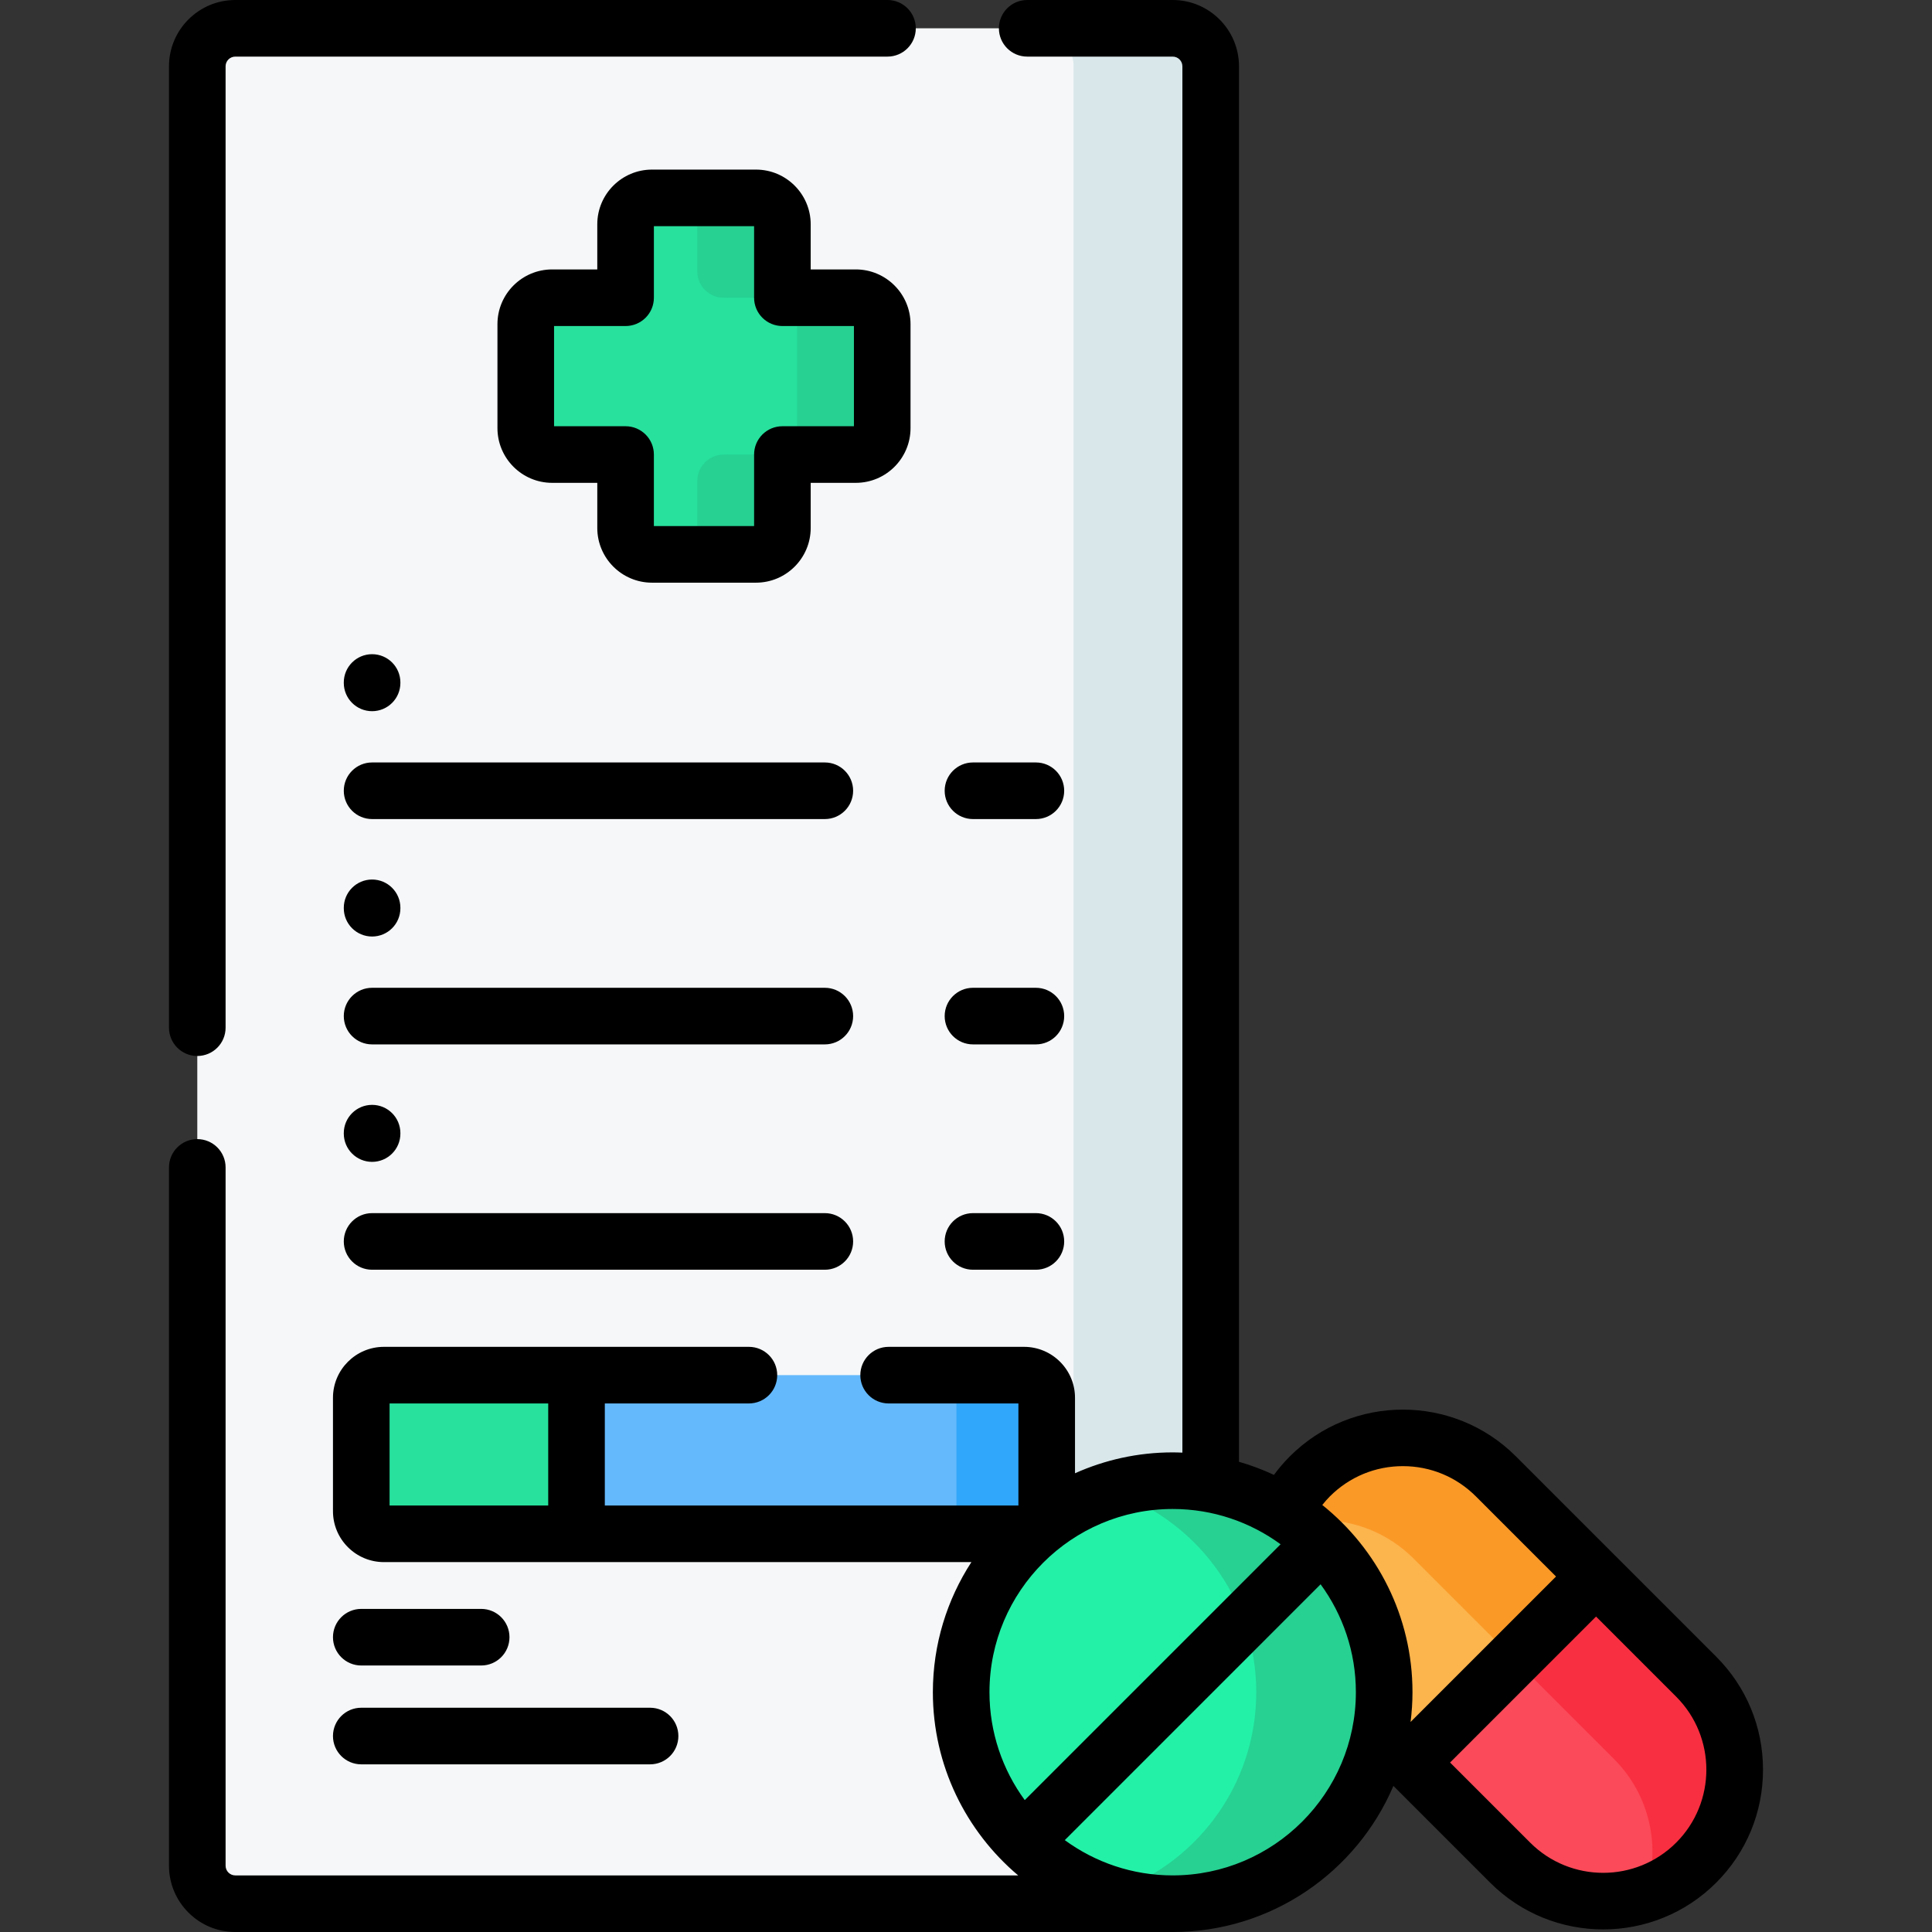 <svg id="Capa_1" enable-background="new 0 0 512 512" height="512" viewBox="0 0 512 512" width="512" xmlns="http://www.w3.org/2000/svg"><rect x="0" y="0" width="512" height="512" fill="#333333" stroke="none"/><g><g><g><g><path d="m310.774 504.5h-248.419c-5.562 0-10.071-4.509-10.071-10.071v-476.858c0-5.562 4.509-10.071 10.071-10.071h248.419c5.562 0 10.071 4.509 10.071 10.071v476.858c0 5.562-4.509 10.071-10.071 10.071z" fill="#f5f7f8"/><path d="m320.844 17.57v476.86c0 5.56-4.51 10.07-10.07 10.07h-36.34c5.56 0 10.07-4.51 10.07-10.07v-476.86c0-5.56-4.51-10.07-10.07-10.07h36.34c5.56 0 10.07 4.51 10.07 10.07z" fill="#d9e7eb"/></g><g><path d="m226.799 78.901h-19.456v-19.456c0-3.866-3.134-7-7-7h-27.557c-3.866 0-7 3.134-7 7v19.456h-19.456c-3.866 0-7 3.134-7 7v27.557c0 3.866 3.134 7 7 7h19.456v19.456c0 3.866 3.134 7 7 7h27.557c3.866 0 7-3.134 7-7v-19.456h19.456c3.866 0 7-3.134 7-7v-27.557c0-3.866-3.134-7-7-7z" fill="#27e19d"/><path d="m233.794 85.902v27.56c0 3.866-3.134 7-7 7h-19.45v19.45c0 3.87-3.14 7-7 7h-22.55c3.86 0 7-3.13 7-7v-12.45c0-3.866 3.134-7 7-7h12.45c3.866 0 7-3.134 7-7v-27.56c0-3.866-3.134-7-7-7h-12.45c-3.866 0-7-3.134-7-7v-12.46c0-3.86-3.14-7-7-7h22.55c3.866 0 7 3.134 7 7v19.46h19.45c3.866 0 7 3.134 7 7z" fill="#26d192"/></g><g><path d="m271.388 406.472h-169.647c-3.314 0-6-2.686-6-6v-30.046c0-3.314 2.686-6 6-6h169.647c3.314 0 6 2.686 6 6v30.046c0 3.313-2.686 6-6 6z" fill="#64b9fc"/><path d="m277.384 370.43v30.038c0 3.32-2.68 6-6 6h-23.92c3.32 0 6-2.68 6-6v-30.038c0-3.32-2.68-6-6-6h23.92c3.32 0 6 2.68 6 6z" fill="#31a7fb"/><path d="m152.784 364.426h-51.043c-3.314 0-6 2.686-6 6v30.046c0 3.314 2.686 6 6 6h51.043z" fill="#27e19d"/></g></g><g><g><path d="m396.424 391.251 53.083 53.083c13.612 13.611 13.612 35.68 0 49.291-13.611 13.611-35.68 13.611-49.291 0l-53.083-53.083c-13.611-13.611-13.612-35.68 0-49.291 13.611-13.612 35.679-13.612 49.291 0z" fill="#fb4a59"/><path d="m347.136 391.246c6.807-6.807 15.723-10.21 24.638-10.201 8.926 0 17.841 3.403 24.648 10.21l53.083 53.083c13.614 13.614 13.614 35.682.01 49.287-3.913 3.913-8.523 6.699-13.437 8.356 4.119-12.162 1.334-26.149-8.367-35.849l-53.083-53.082c-6.807-6.807-15.723-10.211-24.648-10.211-3.786 0-7.582.618-11.201 1.844 1.658-4.913 4.444-9.523 8.357-13.437z" fill="#f82f40"/><path d="m396.424 391.251 26.542 26.542-49.291 49.291-26.542-26.542c-13.611-13.611-13.612-35.68 0-49.291 13.611-13.612 35.679-13.612 49.291 0z" fill="#fcb44d"/><path d="m347.136 391.246c6.807-6.807 15.723-10.21 24.638-10.201 8.926 0 17.841 3.403 24.648 10.21l26.541 26.541-21.794 21.794-26.541-26.541c-6.807-6.807-15.723-10.211-24.648-10.211-3.786 0-7.582.618-11.201 1.844 1.658-4.912 4.444-9.522 8.357-13.436z" fill="#fb9927"/></g><g><g><g><g><circle cx="310.771" cy="448.448" fill="#23f1a8" r="56.051"/><path d="m366.828 448.447c0 30.952-25.106 56.059-56.058 56.047-5.907 0-11.593-.911-16.934-2.609 22.657-7.175 39.087-28.405 39.087-53.437 0-25.045-16.43-46.25-39.099-53.437 5.341-1.698 11.039-2.609 16.947-2.609 30.951-.001 56.057 25.093 56.057 56.045z" fill="#26d192"/></g></g></g></g></g></g><g><path d="m52.284 279.848c4.143 0 7.5-3.357 7.5-7.5v-254.777c0-1.418 1.153-2.571 2.571-2.571h172.839c4.143 0 7.5-3.357 7.5-7.5s-3.357-7.5-7.5-7.5h-172.839c-9.688 0-17.571 7.883-17.571 17.571v254.776c0 4.143 3.357 7.501 7.5 7.501z"/><path d="m241.299 113.458v-27.557c0-7.995-6.505-14.5-14.5-14.5h-11.957v-11.956c0-7.995-6.505-14.5-14.5-14.5h-27.557c-7.995 0-14.5 6.505-14.5 14.5v11.956h-11.955c-7.995 0-14.5 6.505-14.5 14.5v27.557c0 7.995 6.505 14.5 14.5 14.5h11.956v11.957c0 7.995 6.505 14.5 14.5 14.5h27.557c7.995 0 14.5-6.505 14.5-14.5v-11.957h11.957c7.994 0 14.499-6.505 14.499-14.5zm-15-.5h-18.957c-4.143 0-7.5 3.357-7.5 7.5v18.957h-26.557v-18.957c0-4.143-3.357-7.5-7.5-7.5h-18.955v-26.557h18.956c4.143 0 7.5-3.357 7.5-7.5v-18.956h26.557v18.956c0 4.143 3.357 7.5 7.5 7.5h18.957v26.557z"/><path d="m218.588 202.06h-119.98c-4.143 0-7.5 3.357-7.5 7.5s3.357 7.5 7.5 7.5h119.98c4.143 0 7.5-3.357 7.5-7.5s-3.357-7.5-7.5-7.5z"/><path d="m257.849 217.06h16.671c4.143 0 7.5-3.357 7.5-7.5s-3.357-7.5-7.5-7.5h-16.671c-4.143 0-7.5 3.357-7.5 7.5s3.358 7.5 7.5 7.5z"/><path d="m98.608 188.472c4.143 0 7.5-3.357 7.5-7.5v-.104c0-4.143-3.357-7.5-7.5-7.5s-7.5 3.357-7.5 7.5v.104c0 4.142 3.357 7.5 7.5 7.5z"/><path d="m218.588 261.776h-119.98c-4.143 0-7.5 3.357-7.5 7.5s3.357 7.5 7.5 7.5h119.98c4.143 0 7.5-3.357 7.5-7.5s-3.357-7.5-7.5-7.5z"/><path d="m257.849 276.776h16.671c4.143 0 7.5-3.357 7.5-7.5s-3.357-7.5-7.5-7.5h-16.671c-4.143 0-7.5 3.357-7.5 7.5s3.358 7.5 7.5 7.5z"/><path d="m98.608 248.188c4.143 0 7.5-3.357 7.5-7.5v-.104c0-4.143-3.357-7.5-7.5-7.5s-7.5 3.357-7.5 7.5v.104c0 4.143 3.357 7.5 7.5 7.5z"/><path d="m98.608 336.493h119.98c4.143 0 7.5-3.357 7.5-7.5s-3.357-7.5-7.5-7.5h-119.98c-4.143 0-7.5 3.357-7.5 7.5s3.357 7.5 7.5 7.5z"/><path d="m257.849 336.493h16.671c4.143 0 7.5-3.357 7.5-7.5s-3.357-7.5-7.5-7.5h-16.671c-4.143 0-7.5 3.357-7.5 7.5s3.358 7.5 7.5 7.5z"/><path d="m98.608 307.905c4.143 0 7.5-3.357 7.5-7.5v-.104c0-4.143-3.357-7.5-7.5-7.5s-7.5 3.357-7.5 7.5v.104c0 4.143 3.357 7.5 7.5 7.5z"/><path d="m127.517 426.374h-31.776c-4.143 0-7.5 3.357-7.5 7.5s3.357 7.5 7.5 7.5h31.776c4.143 0 7.5-3.357 7.5-7.5s-3.357-7.5-7.5-7.5z"/><path d="m88.241 460.068c0 4.143 3.357 7.5 7.5 7.5h76.535c4.143 0 7.5-3.357 7.5-7.5s-3.357-7.5-7.5-7.5h-76.535c-4.143 0-7.5 3.358-7.5 7.5z"/><path d="m454.811 439.03-53.084-53.083c-16.516-16.514-43.384-16.514-59.899 0-1.536 1.537-2.943 3.179-4.217 4.914-2.971-1.39-6.067-2.552-9.265-3.474v-369.816c-.001-9.688-7.884-17.571-17.572-17.571h-38.554c-4.143 0-7.5 3.357-7.5 7.5s3.357 7.5 7.5 7.5h38.554c1.418 0 2.571 1.153 2.571 2.571v367.391c-.855-.034-1.711-.065-2.574-.065-9.216 0-17.971 1.988-25.883 5.532v-20.002c0-7.444-6.056-13.5-13.5-13.5h-35.893c-4.143 0-7.5 3.357-7.5 7.5s3.357 7.5 7.5 7.5h34.393v27.046h-109.604v-27.046h38.186c4.143 0 7.5-3.357 7.5-7.5s-3.357-7.5-7.5-7.5h-96.729c-7.444 0-13.5 6.056-13.5 13.5v30.046c0 7.444 6.056 13.5 13.5 13.5h155.686c-6.446 9.939-10.207 21.773-10.207 34.477 0 19.454 8.795 36.885 22.608 48.552h-207.473c-1.418 0-2.571-1.153-2.571-2.571v-185.056c0-4.143-3.357-7.5-7.5-7.5s-7.5 3.357-7.5 7.5v185.054c0 9.688 7.883 17.571 17.571 17.571h248.419.003c26.232-.002 48.8-15.982 58.489-38.718l25.647 25.647c8.257 8.257 19.104 12.385 29.949 12.385s21.691-4.128 29.949-12.385c7.999-8 12.405-18.636 12.405-29.949s-4.406-21.95-12.405-29.95zm-102.375-42.476c5.166-5.167 12.035-8.012 19.342-8.012s14.176 2.846 19.342 8.013l21.24 21.24-38.546 38.546c.322-2.588.508-5.218.508-7.892 0-20.055-9.347-37.958-23.903-49.614.632-.791 1.295-1.559 2.017-2.281zm-249.195-24.628h42.043v27.046h-42.043zm158.979 76.522c0-26.771 21.779-48.552 48.551-48.552 10.686 0 20.57 3.478 28.598 9.35l-67.799 67.8c-5.872-8.027-9.35-17.912-9.35-28.598zm48.551 48.552c-10.684 0-20.566-3.477-28.593-9.347l67.797-67.798c5.87 8.027 9.346 17.91 9.346 28.593.001 26.772-21.779 48.552-48.55 48.552zm133.433-8.679c-10.664 10.666-28.02 10.666-38.684 0l-21.236-21.236 38.683-38.683 21.236 21.236c10.667 10.665 10.667 28.018.001 38.683z"/></g></g></svg>